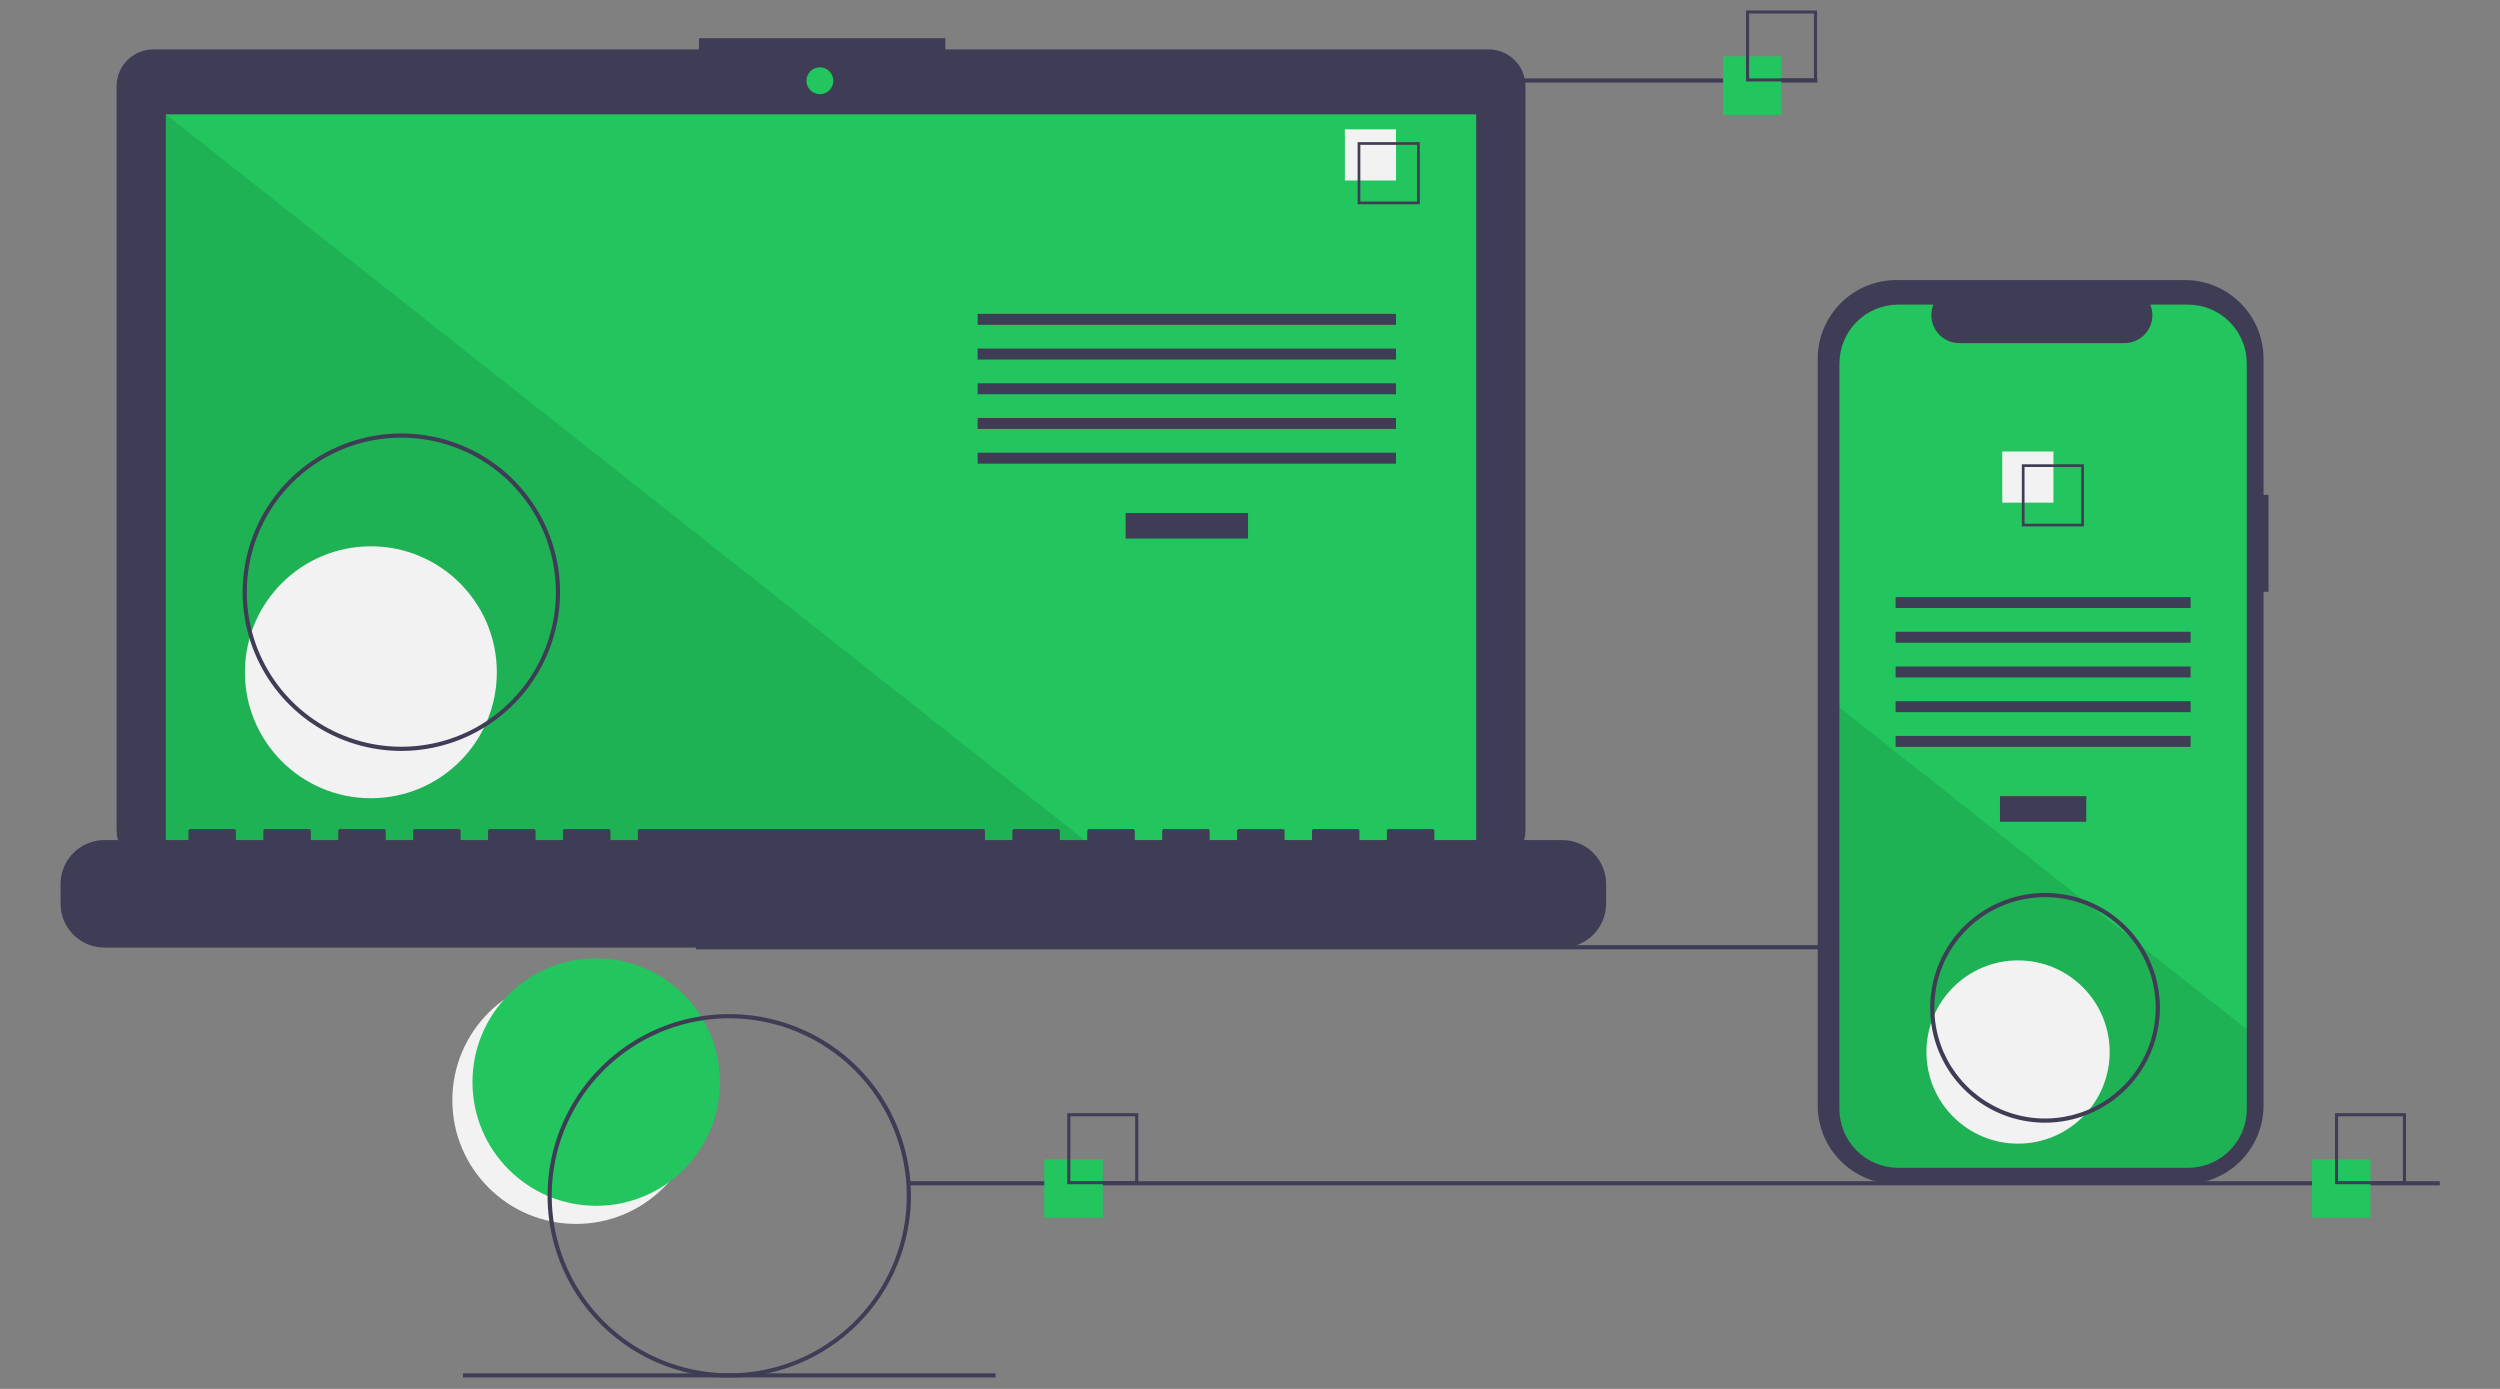 <svg width="1197" height="665" viewBox="0 0 1197 665" fill="none" xmlns="http://www.w3.org/2000/svg">
<rect x="0" y="0" width="1197" height="665" fill="#808080" stroke="none"/>
<g clip-path="url(#clip0_5_3)">
<path d="M275.827 586.008C308.546 586.008 335.07 559.484 335.07 526.765C335.07 494.046 308.546 467.521 275.827 467.521C243.108 467.521 216.583 494.046 216.583 526.765C216.583 559.484 243.108 586.008 275.827 586.008Z" fill="#F2F2F2"/>
<path d="M285.46 577.338C318.179 577.338 344.703 550.814 344.703 518.095C344.703 485.376 318.179 458.852 285.46 458.852C252.741 458.852 226.217 485.376 226.217 518.095C226.217 550.814 252.741 577.338 285.46 577.338Z" fill="#22C55E"/>
<path d="M1066.17 452.543H333.171V454.543H1066.17V452.543Z" fill="#3F3D56"/>
<path d="M712.793 23.652H452.623V18.29H334.652V23.652H73.41C71.099 23.652 68.811 24.107 66.675 24.992C64.54 25.876 62.6 27.172 60.966 28.807C59.332 30.441 58.036 32.381 57.151 34.516C56.267 36.651 55.812 38.94 55.812 41.251V397.503C55.812 402.17 57.666 406.647 60.966 409.947C64.266 413.247 68.743 415.101 73.41 415.101H712.793C717.46 415.101 721.937 413.247 725.237 409.947C728.537 406.647 730.391 402.17 730.391 397.503V41.251C730.391 38.94 729.936 36.651 729.052 34.516C728.167 32.381 726.871 30.441 725.237 28.807C723.603 27.172 721.663 25.876 719.528 24.992C717.392 24.107 715.104 23.652 712.793 23.652V23.652Z" fill="#3F3D56"/>
<path d="M706.797 54.754H79.406V408.667H706.797V54.754Z" fill="#22C55E"/>
<path d="M392.565 45.101C396.119 45.101 399 42.221 399 38.667C399 35.113 396.119 32.232 392.565 32.232C389.011 32.232 386.13 35.113 386.13 38.667C386.13 42.221 389.011 45.101 392.565 45.101Z" fill="#22C55E"/>
<path opacity="0.1" d="M527.374 408.667H79.406V54.754L527.374 408.667Z" fill="black"/>
<path d="M177.574 382.183C210.88 382.183 237.881 355.183 237.881 321.876C237.881 288.57 210.88 261.57 177.574 261.57C144.267 261.57 117.267 288.57 117.267 321.876C117.267 355.183 144.267 382.183 177.574 382.183Z" fill="#F2F2F2"/>
<path d="M597.558 245.622H538.953V257.868H597.558V245.622Z" fill="#3F3D56"/>
<path d="M668.409 150.279H468.102V155.527H668.409V150.279Z" fill="#3F3D56"/>
<path d="M668.409 166.898H468.102V172.147H668.409V166.898Z" fill="#3F3D56"/>
<path d="M668.409 183.518H468.102V188.766H668.409V183.518Z" fill="#3F3D56"/>
<path d="M668.409 200.137H468.102V205.385H668.409V200.137Z" fill="#3F3D56"/>
<path d="M668.409 216.756H468.102V222.005H668.409V216.756Z" fill="#3F3D56"/>
<path d="M668.409 61.934H643.917V86.425H668.409V61.934Z" fill="#F2F2F2"/>
<path d="M679.78 97.797H650.04V68.057H679.78V97.797ZM651.333 96.504H678.487V69.35H651.333V96.504Z" fill="#3F3D56"/>
<path d="M748.007 402.232H686.778V397.82C686.778 397.705 686.755 397.592 686.711 397.486C686.667 397.379 686.603 397.283 686.522 397.202C686.44 397.121 686.344 397.056 686.238 397.012C686.132 396.968 686.018 396.946 685.903 396.946H664.91C664.795 396.946 664.682 396.968 664.575 397.012C664.469 397.056 664.373 397.121 664.292 397.202C664.21 397.283 664.146 397.379 664.102 397.486C664.058 397.592 664.035 397.705 664.035 397.82V402.232H650.915V397.82C650.915 397.705 650.892 397.592 650.848 397.486C650.804 397.379 650.74 397.283 650.659 397.202C650.577 397.121 650.481 397.056 650.375 397.012C650.269 396.968 650.155 396.946 650.04 396.946H629.047C628.932 396.946 628.819 396.968 628.713 397.012C628.606 397.056 628.51 397.121 628.429 397.202C628.348 397.283 628.283 397.379 628.239 397.486C628.195 397.592 628.173 397.705 628.173 397.82V402.232H615.052V397.82C615.052 397.705 615.029 397.592 614.985 397.486C614.942 397.379 614.877 397.283 614.796 397.202C614.715 397.121 614.618 397.056 614.512 397.012C614.406 396.968 614.292 396.946 614.177 396.946H593.184C593.07 396.946 592.956 396.968 592.85 397.012C592.744 397.056 592.647 397.121 592.566 397.202C592.485 397.283 592.42 397.379 592.376 397.486C592.332 397.592 592.31 397.705 592.31 397.82V402.232H579.189V397.82C579.189 397.705 579.167 397.592 579.123 397.486C579.079 397.379 579.014 397.283 578.933 397.202C578.852 397.121 578.755 397.056 578.649 397.012C578.543 396.968 578.429 396.946 578.314 396.946H557.322C557.207 396.946 557.093 396.968 556.987 397.012C556.881 397.056 556.784 397.121 556.703 397.202C556.622 397.283 556.557 397.379 556.513 397.486C556.469 397.592 556.447 397.705 556.447 397.82V402.232H543.326V397.82C543.326 397.705 543.304 397.592 543.26 397.486C543.216 397.379 543.151 397.283 543.07 397.202C542.989 397.121 542.892 397.056 542.786 397.012C542.68 396.968 542.566 396.946 542.452 396.946H521.459C521.344 396.946 521.23 396.968 521.124 397.012C521.018 397.056 520.921 397.121 520.84 397.202C520.759 397.283 520.694 397.379 520.651 397.486C520.607 397.592 520.584 397.705 520.584 397.82V402.232H507.463V397.82C507.463 397.705 507.441 397.592 507.397 397.486C507.353 397.379 507.288 397.283 507.207 397.202C507.126 397.121 507.03 397.056 506.923 397.012C506.817 396.968 506.704 396.946 506.589 396.946H485.596C485.481 396.946 485.367 396.968 485.261 397.012C485.155 397.056 485.058 397.121 484.977 397.202C484.896 397.283 484.832 397.379 484.788 397.486C484.744 397.592 484.721 397.705 484.721 397.82V402.232H471.6V397.82C471.6 397.705 471.578 397.592 471.534 397.486C471.49 397.379 471.425 397.283 471.344 397.202C471.263 397.121 471.167 397.056 471.06 397.012C470.954 396.968 470.841 396.946 470.726 396.946H306.281C306.166 396.946 306.053 396.968 305.947 397.012C305.84 397.056 305.744 397.121 305.663 397.202C305.582 397.283 305.517 397.379 305.473 397.486C305.429 397.592 305.407 397.705 305.407 397.82V402.232H292.286V397.82C292.286 397.705 292.263 397.592 292.219 397.486C292.176 397.379 292.111 397.283 292.03 397.202C291.949 397.121 291.852 397.056 291.746 397.012C291.64 396.968 291.526 396.946 291.411 396.946H270.418C270.304 396.946 270.19 396.968 270.084 397.012C269.978 397.056 269.881 397.121 269.8 397.202C269.719 397.283 269.654 397.379 269.61 397.486C269.566 397.592 269.544 397.705 269.544 397.82V402.232H256.423V397.82C256.423 397.705 256.401 397.592 256.357 397.486C256.313 397.379 256.248 397.283 256.167 397.202C256.086 397.121 255.989 397.056 255.883 397.012C255.777 396.968 255.663 396.946 255.548 396.946H234.556C234.441 396.946 234.327 396.968 234.221 397.012C234.115 397.056 234.018 397.121 233.937 397.202C233.856 397.283 233.791 397.379 233.747 397.486C233.703 397.592 233.681 397.705 233.681 397.82V402.232H220.56V397.82C220.56 397.705 220.538 397.592 220.494 397.486C220.45 397.379 220.385 397.283 220.304 397.202C220.223 397.121 220.126 397.056 220.02 397.012C219.914 396.968 219.8 396.946 219.686 396.946H198.693C198.578 396.946 198.464 396.968 198.358 397.012C198.252 397.056 198.155 397.121 198.074 397.202C197.993 397.283 197.928 397.379 197.885 397.486C197.841 397.592 197.818 397.705 197.818 397.82V402.232H184.697V397.82C184.697 397.705 184.675 397.592 184.631 397.486C184.587 397.379 184.522 397.283 184.441 397.202C184.36 397.121 184.264 397.056 184.157 397.012C184.051 396.968 183.938 396.946 183.823 396.946H162.83C162.715 396.946 162.601 396.968 162.495 397.012C162.389 397.056 162.292 397.121 162.211 397.202C162.13 397.283 162.066 397.379 162.022 397.486C161.978 397.592 161.955 397.705 161.955 397.82V402.232H148.835V397.82C148.835 397.705 148.812 397.592 148.768 397.486C148.724 397.379 148.66 397.283 148.578 397.202C148.497 397.121 148.401 397.056 148.295 397.012C148.188 396.968 148.075 396.946 147.96 396.946H126.967C126.852 396.946 126.738 396.968 126.632 397.012C126.526 397.056 126.43 397.121 126.348 397.202C126.267 397.283 126.203 397.379 126.159 397.486C126.115 397.592 126.092 397.705 126.092 397.82V402.232H112.972V397.82C112.972 397.705 112.949 397.592 112.905 397.486C112.861 397.379 112.797 397.283 112.715 397.202C112.634 397.121 112.538 397.056 112.432 397.012C112.326 396.968 112.212 396.946 112.097 396.946H91.104C90.989 396.946 90.875 396.968 90.769 397.012C90.663 397.056 90.567 397.121 90.486 397.202C90.404 397.283 90.34 397.379 90.296 397.486C90.252 397.592 90.229 397.705 90.229 397.82V402.232H49.993C44.425 402.232 39.086 404.444 35.149 408.381C31.212 412.317 29 417.657 29 423.225V432.717C29 438.285 31.212 443.625 35.149 447.561C39.086 451.498 44.425 453.71 49.993 453.71H748.007C753.575 453.71 758.914 451.498 762.851 447.561C766.788 443.625 769 438.285 769 432.717V423.225C769 417.657 766.788 412.317 762.851 408.381C758.914 404.444 753.575 402.232 748.007 402.232Z" fill="#3F3D56"/>
<path d="M192.171 359.543C177.14 359.543 162.446 355.086 149.948 346.735C137.45 338.384 127.709 326.514 121.957 312.627C116.204 298.74 114.699 283.459 117.632 268.716C120.564 253.974 127.803 240.432 138.431 229.803C149.06 219.174 162.602 211.936 177.345 209.004C192.087 206.071 207.368 207.576 221.255 213.328C235.143 219.081 247.012 228.822 255.363 241.32C263.714 253.818 268.171 268.512 268.171 283.543C268.149 303.693 260.134 323.01 245.886 337.258C231.639 351.506 212.321 359.52 192.171 359.543ZM192.171 209.543C177.536 209.543 163.228 213.883 151.059 222.014C138.89 230.146 129.405 241.703 123.804 255.225C118.203 268.746 116.738 283.625 119.593 297.98C122.449 312.335 129.496 325.52 139.846 335.869C150.195 346.218 163.38 353.266 177.735 356.121C192.089 358.977 206.968 357.511 220.49 351.91C234.012 346.309 245.569 336.825 253.7 324.655C261.831 312.486 266.171 298.179 266.171 283.543C266.149 263.924 258.346 245.115 244.473 231.242C230.6 217.369 211.791 209.565 192.171 209.543V209.543Z" fill="#3F3D56"/>
<path d="M870.171 37.543H615.171V39.543H870.171V37.543Z" fill="#3F3D56"/>
<path d="M1168.17 565.543H435.171V567.543H1168.17V565.543Z" fill="#3F3D56"/>
<path d="M476.671 657.543H221.672V659.543H476.671V657.543Z" fill="#3F3D56"/>
<path d="M528 555H500V583H528V555Z" fill="#22C55E"/>
<path d="M545 567H511V533H545V567ZM512.478 565.522H543.522V534.478H512.478V565.522Z" fill="#3F3D56"/>
<path d="M853 27H825V55H853V27Z" fill="#22C55E"/>
<path d="M870 39H836V5H870V39ZM837.478 37.522H868.522V6.478H837.478V37.522Z" fill="#3F3D56"/>
<path d="M1135 555H1107V583H1135V555Z" fill="#22C55E"/>
<path d="M1152 567H1118V533H1152V567ZM1119.48 565.522H1150.52V534.478H1119.48V565.522Z" fill="#3F3D56"/>
<path d="M1086.17 236.958H1083.79V171.797C1083.79 166.844 1082.82 161.94 1080.92 157.364C1079.03 152.789 1076.25 148.631 1072.75 145.129C1069.24 141.627 1065.09 138.849 1060.51 136.954C1055.94 135.058 1051.03 134.083 1046.08 134.083H908.025C903.073 134.083 898.169 135.058 893.593 136.954C889.017 138.849 884.86 141.627 881.358 145.129C877.856 148.631 875.078 152.789 873.182 157.364C871.287 161.94 870.312 166.844 870.312 171.797V529.278C870.312 534.231 871.287 539.135 873.182 543.711C875.078 548.286 877.856 552.444 881.358 555.946C884.86 559.448 889.017 562.226 893.593 564.121C898.169 566.016 903.073 566.992 908.025 566.992H1046.08C1051.03 566.992 1055.94 566.016 1060.51 564.121C1065.09 562.226 1069.24 559.448 1072.75 555.946C1076.25 552.444 1079.03 548.286 1080.92 543.711C1082.82 539.135 1083.79 534.231 1083.79 529.278V283.341H1086.17V236.958Z" fill="#3F3D56"/>
<path d="M1075.76 174.013V530.973C1075.76 538.443 1072.8 545.607 1067.52 550.89C1062.23 556.173 1055.07 559.142 1047.6 559.143H908.881C901.412 559.142 894.248 556.173 888.967 550.89C883.686 545.607 880.72 538.443 880.721 530.973V174.013C880.722 166.545 883.689 159.383 888.97 154.102C894.251 148.821 901.413 145.854 908.881 145.853H925.711C924.883 147.885 924.567 150.089 924.792 152.271C925.016 154.454 925.773 156.548 926.997 158.368C928.221 160.189 929.874 161.681 931.811 162.712C933.747 163.744 935.907 164.283 938.101 164.283H1017.19C1019.39 164.283 1021.55 163.744 1023.48 162.713C1025.42 161.681 1027.07 160.189 1028.3 158.369C1029.52 156.548 1030.28 154.454 1030.5 152.271C1030.73 150.089 1030.41 147.885 1029.58 145.853H1047.6C1055.07 145.854 1062.23 148.821 1067.51 154.102C1072.79 159.383 1075.76 166.545 1075.76 174.013V174.013Z" fill="#22C55E"/>
<path d="M998.903 381.218H957.58V393.464H998.903V381.218Z" fill="#3F3D56"/>
<path d="M1048.86 285.875H907.621V291.123H1048.86V285.875Z" fill="#3F3D56"/>
<path d="M1048.86 302.494H907.621V307.742H1048.86V302.494Z" fill="#3F3D56"/>
<path d="M1048.86 319.114H907.621V324.362H1048.86V319.114Z" fill="#3F3D56"/>
<path d="M1048.86 335.733H907.621V340.981H1048.86V335.733Z" fill="#3F3D56"/>
<path d="M1048.86 352.352H907.621V357.601H1048.86V352.352Z" fill="#3F3D56"/>
<path d="M983.175 216.179H958.684V240.67H983.175V216.179Z" fill="#F2F2F2"/>
<path d="M968.059 222.303V252.043H997.799V222.303H968.059ZM996.509 250.753H969.349V223.593H996.509V250.753Z" fill="#3F3D56"/>
<path opacity="0.1" d="M1075.76 492.853V530.973C1075.76 538.443 1072.8 545.607 1067.52 550.89C1062.23 556.173 1055.07 559.142 1047.6 559.143H908.881C901.412 559.142 894.248 556.173 888.967 550.89C883.686 545.607 880.72 538.443 880.721 530.973V338.763L997.591 431.093L999.591 432.673L1021.33 449.843L1023.36 451.453L1075.76 492.853Z" fill="black"/>
<path d="M966.241 547.575C990.469 547.575 1010.11 527.934 1010.11 503.707C1010.11 479.479 990.469 459.839 966.241 459.839C942.014 459.839 922.374 479.479 922.374 503.707C922.374 527.934 942.014 547.575 966.241 547.575Z" fill="#F2F2F2"/>
<path d="M349.171 659.543C331.964 659.543 315.144 654.441 300.837 644.881C286.53 635.321 275.379 621.734 268.794 605.837C262.209 589.94 260.486 572.447 263.843 555.57C267.2 538.694 275.486 523.192 287.653 511.025C299.82 498.858 315.322 490.572 332.198 487.215C349.075 483.858 366.568 485.581 382.465 492.166C398.362 498.751 411.95 509.902 421.509 524.209C431.069 538.516 436.171 555.336 436.171 572.543C436.145 595.609 426.971 617.723 410.661 634.033C394.351 650.343 372.237 659.517 349.171 659.543ZM349.171 487.543C332.36 487.543 315.926 492.528 301.948 501.868C287.97 511.208 277.075 524.483 270.642 540.015C264.208 555.547 262.525 572.638 265.805 589.126C269.084 605.614 277.18 620.76 289.067 632.647C300.955 644.535 316.1 652.63 332.589 655.91C349.077 659.19 366.168 657.506 381.699 651.073C397.231 644.64 410.506 633.745 419.846 619.767C429.186 605.789 434.171 589.355 434.171 572.543C434.146 550.008 425.182 528.402 409.247 512.467C393.312 496.532 371.707 487.569 349.171 487.543V487.543Z" fill="#3F3D56"/>
<path d="M979.171 537.543C968.293 537.543 957.66 534.318 948.615 528.274C939.57 522.231 932.521 513.641 928.358 503.591C924.195 493.541 923.106 482.482 925.228 471.813C927.35 461.144 932.589 451.344 940.281 443.652C947.972 435.96 957.772 430.722 968.441 428.6C979.11 426.478 990.169 427.567 1000.22 431.73C1010.27 435.893 1018.86 442.942 1024.9 451.987C1030.95 461.032 1034.17 471.665 1034.17 482.543C1034.15 497.125 1028.36 511.105 1018.04 521.416C1007.73 531.727 993.753 537.527 979.171 537.543V537.543ZM979.171 429.543C968.689 429.543 958.442 432.652 949.726 438.475C941.01 444.299 934.217 452.577 930.206 462.261C926.194 471.945 925.145 482.602 927.19 492.883C929.235 503.164 934.283 512.608 941.695 520.02C949.107 527.432 958.551 532.48 968.832 534.525C979.113 536.57 989.769 535.52 999.454 531.509C1009.14 527.497 1017.42 520.704 1023.24 511.988C1029.06 503.273 1032.17 493.026 1032.17 482.543C1032.16 468.492 1026.57 455.02 1016.63 445.084C1006.69 435.148 993.223 429.559 979.171 429.543Z" fill="#3F3D56"/>
</g>
<defs>
<clipPath id="clip0_5_3">
<rect width="1139.17" height="654.543" fill="white" transform="translate(29 5)"/>
</clipPath>
</defs>
</svg>
